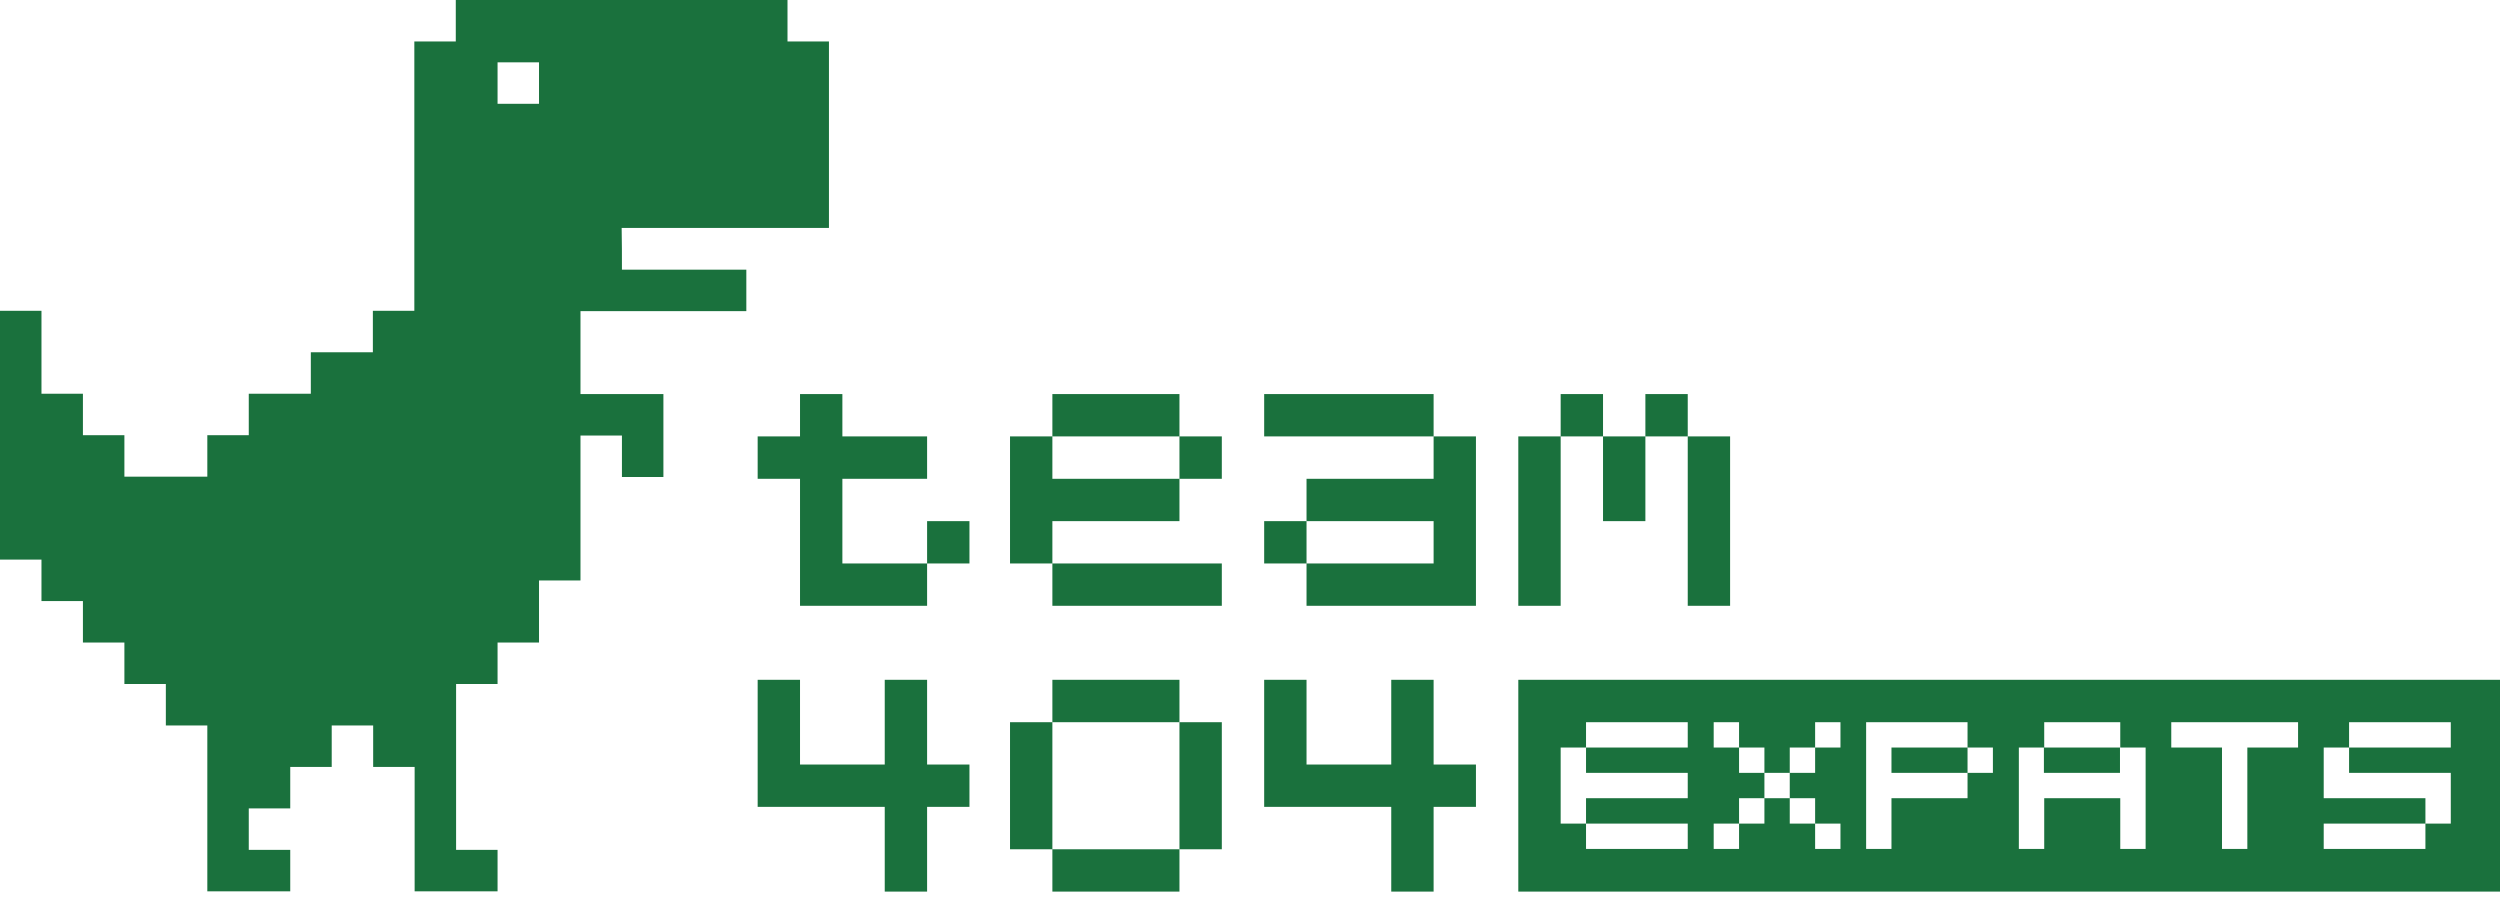 <svg width="124" height="45" viewBox="0 0 124 45" fill="none" xmlns="http://www.w3.org/2000/svg">
<path d="M58.501 35.82H60.602V42.122H58.501V35.82ZM54.299 30.049H56.4H58.501H60.602V27.948H58.501H56.4H54.299H52.198V30.049H54.299ZM56.4 21.646H58.501V19.545H56.4H54.299H52.198V21.646H54.299H56.4ZM54.299 23.747H52.198V21.646H50.097V23.747V25.848V27.948H52.198V25.848H54.299H56.4H58.501V23.747H56.4H54.299ZM41.782 27.948V25.848V23.747H43.883H45.984V21.646H43.883H41.782V19.545H39.681V21.646H37.58V23.747H39.681V25.848V27.948V30.049H41.782H43.883H45.984V27.948H43.883H41.782V27.948ZM30.848 13.375C32.905 13.375 34.962 13.375 37.018 13.375C37.018 14.056 37.018 14.751 37.018 15.432C34.281 15.432 31.529 15.432 28.792 15.432C28.792 16.808 28.792 18.169 28.792 19.545C30.168 19.545 31.529 19.545 32.905 19.545C32.905 20.921 32.905 22.282 32.905 23.658C32.224 23.658 31.529 23.658 30.848 23.658C30.848 22.977 30.848 22.282 30.848 21.601C30.168 21.601 29.472 21.601 28.792 21.601C28.792 23.998 28.792 26.395 28.792 28.792C28.111 28.792 27.416 28.792 26.735 28.792C26.735 29.813 26.735 30.848 26.735 31.869C26.055 31.869 25.359 31.869 24.679 31.869C24.679 32.55 24.679 33.245 24.679 33.926C23.998 33.926 23.303 33.926 22.622 33.926C22.622 36.663 22.622 39.415 22.622 42.152C23.303 42.152 23.998 42.152 24.679 42.152C24.679 42.833 24.679 43.528 24.679 44.209C23.303 44.209 21.942 44.209 20.566 44.209C20.566 42.152 20.566 40.096 20.566 38.039C19.885 38.039 19.19 38.039 18.509 38.039C18.509 37.358 18.509 36.663 18.509 35.982C17.828 35.982 17.133 35.982 16.453 35.982C16.453 36.663 16.453 37.358 16.453 38.039C15.772 38.039 15.076 38.039 14.396 38.039C14.396 38.719 14.396 39.415 14.396 40.096C13.715 40.096 13.02 40.096 12.339 40.096C12.339 40.776 12.339 41.471 12.339 42.152C13.02 42.152 13.715 42.152 14.396 42.152C14.396 42.833 14.396 43.528 14.396 44.209C13.02 44.209 11.659 44.209 10.283 44.209C10.283 41.471 10.283 38.719 10.283 35.982C9.602 35.982 8.907 35.982 8.226 35.982C8.226 35.302 8.226 34.606 8.226 33.926C7.546 33.926 6.85 33.926 6.17 33.926C6.17 33.245 6.17 32.55 6.17 31.869C5.489 31.869 4.794 31.869 4.113 31.869C4.113 31.189 4.113 30.493 4.113 29.813C3.433 29.813 2.737 29.813 2.057 29.813C2.057 29.132 2.057 28.437 2.057 27.756C1.376 27.756 0.681 27.756 0 27.756C0 23.643 0 19.53 0 15.417C0.681 15.417 1.376 15.417 2.057 15.417C2.057 16.793 2.057 18.154 2.057 19.53C2.737 19.53 3.433 19.53 4.113 19.53C4.113 20.21 4.113 20.906 4.113 21.586C4.794 21.586 5.489 21.586 6.17 21.586C6.17 22.267 6.17 22.962 6.17 23.643C7.546 23.643 8.907 23.643 10.283 23.643C10.283 22.962 10.283 22.267 10.283 21.586C10.963 21.586 11.659 21.586 12.339 21.586C12.339 20.906 12.339 20.21 12.339 19.53C13.36 19.53 14.396 19.53 15.417 19.53C15.417 18.849 15.417 18.154 15.417 17.473C16.438 17.473 17.473 17.473 18.494 17.473C18.494 16.793 18.494 16.097 18.494 15.417C19.175 15.417 19.87 15.417 20.551 15.417C20.551 10.963 20.551 6.51 20.551 2.057C21.231 2.057 21.927 2.057 22.607 2.057C22.607 1.376 22.607 0.681 22.607 0C28.096 0 33.571 0 39.06 0C39.06 0.681 39.06 1.376 39.06 2.057C39.74 2.057 40.436 2.057 41.116 2.057C41.116 5.134 41.116 8.226 41.116 11.304C37.684 11.304 34.266 11.304 30.834 11.304C30.848 12.014 30.848 12.694 30.848 13.375ZM26.735 3.092C26.055 3.092 25.359 3.092 24.679 3.092C24.679 3.773 24.679 4.468 24.679 5.149C25.359 5.149 26.055 5.149 26.735 5.149C26.735 4.468 26.735 3.788 26.735 3.092ZM45.984 35.82V33.719H43.883V35.82V37.92H41.782H39.681V35.82V33.719H37.58V35.82V37.92V40.022H39.681H41.782H43.883V42.122V44.223H45.984V42.122V40.022H48.085V37.92H45.984V35.82ZM45.984 27.948H48.085V25.848H45.984V27.948ZM50.097 35.82V42.122H52.198V35.82H50.097ZM52.198 44.223H58.501V42.122H52.198V44.223V44.223ZM58.501 33.719H52.198V35.82H58.501V33.719ZM96.333 37.077H95.075H93.817V38.335H95.075H96.333H97.59V37.077H96.333ZM77.409 21.646H75.308V30.049H77.409V21.646ZM81.611 25.848V21.646H79.51V25.848H81.611ZM102.635 38.335H103.893H105.151V37.077H103.893H102.635H101.378V38.335H102.635ZM85.813 30.049V21.646H83.712V30.049H85.813ZM124 33.719V44.223H75.308V33.719H124ZM83.712 35.82H78.667V37.077H77.409V38.335V39.592V40.85H78.667V42.108H83.712V40.85H78.667V39.592H83.712V38.335H78.667V37.077H83.712V35.82ZM91.287 35.82H90.03V37.077H88.772V38.335H87.515V37.077H86.257V35.82H84.999V37.077H86.257V38.335H87.515V39.592H86.257V40.85H84.999V42.108H86.257V40.85H87.515V39.592H88.772V40.85H90.03V42.108H91.287V40.85H90.03V39.592H88.772V38.335H90.03V37.077H91.287V35.82ZM98.848 37.077H97.59V35.82H96.333H95.075H93.817H92.56V37.077V38.335V39.592V40.85V42.108H93.817V40.85V39.592H95.075H96.333H97.59V38.335H98.848V37.077ZM106.423 37.077H105.165V35.82H103.908H102.65H101.393V37.077H100.135V38.335V39.592V40.85V42.108H101.393V40.85V39.592H102.65H103.908H105.165V40.85V42.108H106.423V40.85V39.592V38.335V37.077ZM113.984 35.82H112.726H111.468H110.211H108.953H107.695V37.077H108.953H110.211V38.335V39.592V40.85V42.108H111.468V40.85V39.592V38.335V37.077H112.726H113.984V35.82ZM121.559 35.82H116.514V37.077H115.256V38.335V39.592H120.301V40.85H115.256V42.108H120.301V40.85H121.559V39.592V38.335H116.514V37.077H121.559V35.82ZM83.712 19.545H81.611V21.646H83.712V19.545ZM71.107 23.747H64.804V25.848H71.107V27.948H64.804V30.049H73.207V21.646H71.107V23.747V23.747ZM62.703 25.848V27.948H64.804V25.848H62.703ZM71.107 33.719H69.006V37.92H64.804V33.719H62.703V40.022H69.006V44.223H71.107V40.022H73.207V37.92H71.107V33.719ZM62.703 19.545V21.646H71.107V19.545H62.703ZM58.501 23.747H60.602V21.646H58.501V23.747ZM79.51 19.545H77.409V21.646H79.51V19.545Z" fill="#1A713D"/>
</svg>
